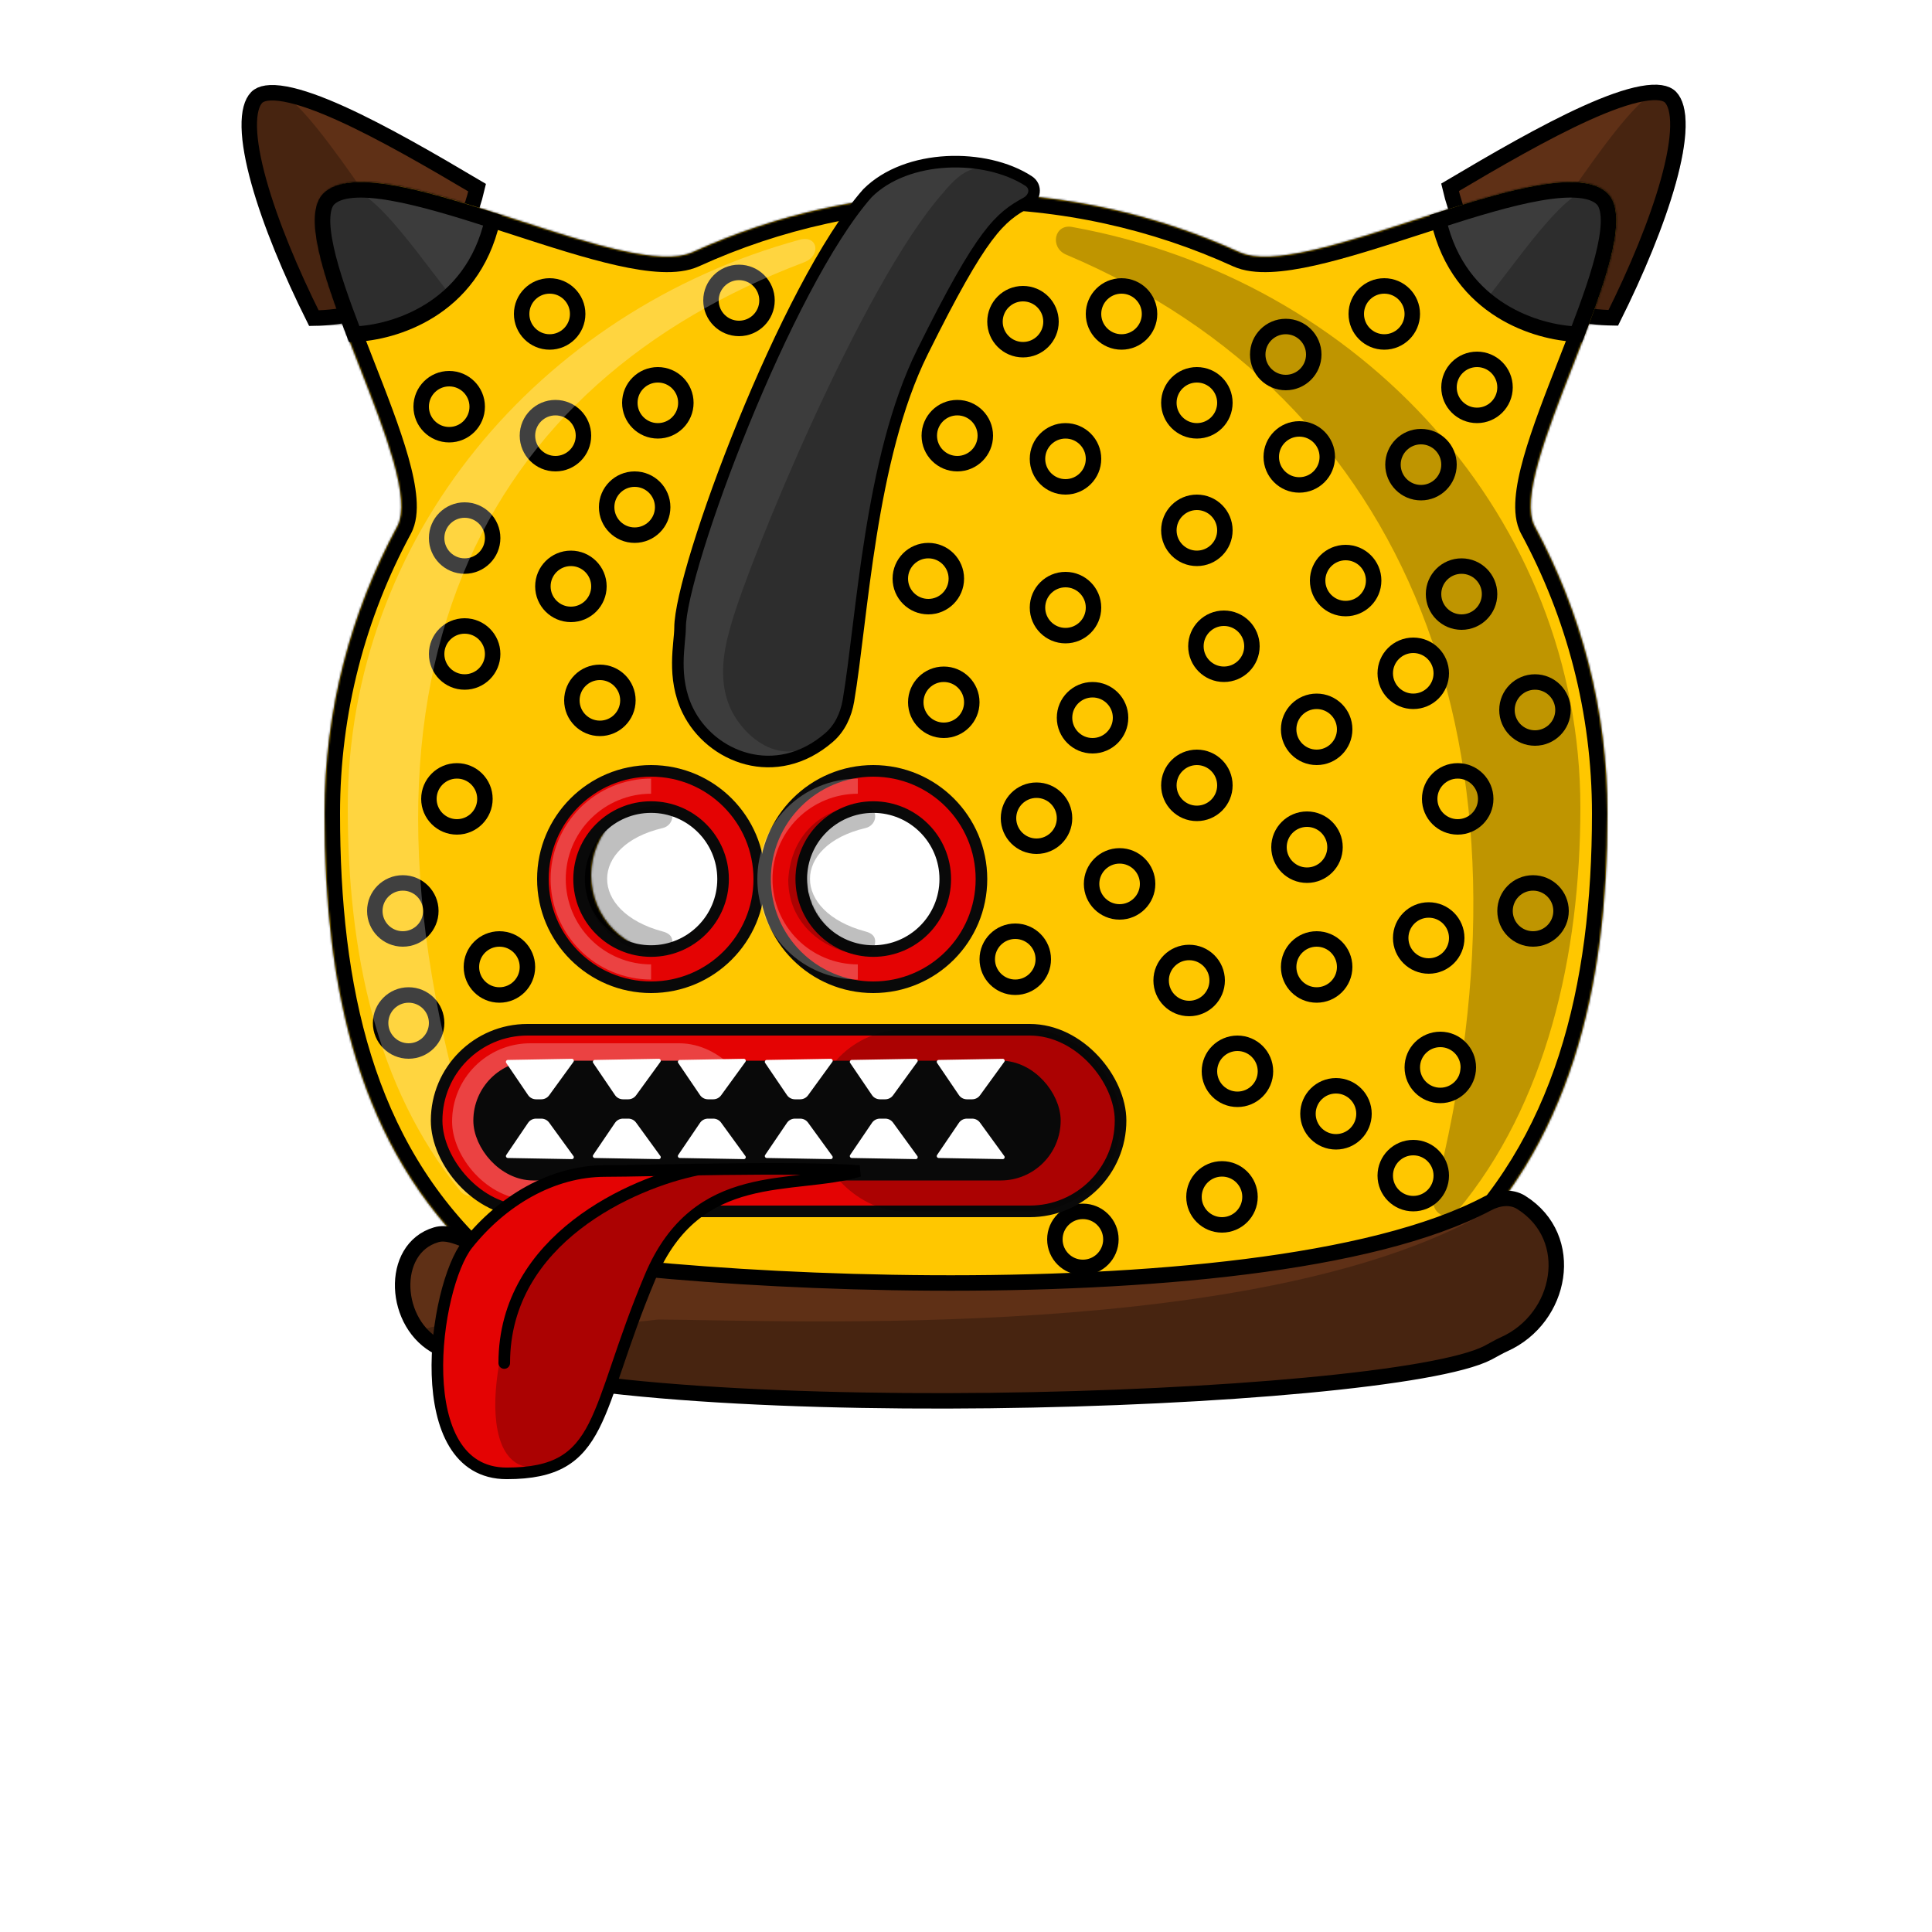 <svg width="1000" height="1000" viewBox="0 0 1000 1000" fill="none" xmlns="http://www.w3.org/2000/svg">
<path d="M786.87 150.998C770.927 141 756.886 124.265 750.529 96.964C773.895 83.111 799.39 68.317 820.942 58.583C832.123 53.533 842.006 49.956 849.849 48.521C857.99 47.031 862.508 48.098 864.628 50.285C867.116 52.85 868.637 57.806 868.466 65.687C868.298 73.393 866.531 83.047 863.477 93.987C857.56 115.186 847.013 140.524 835.034 164.499C820.412 164.31 802.592 160.856 786.87 150.998Z" fill="#5F3016" stroke="black" stroke-width="8"/>
<path d="M779.5 146.5C813.5 102.5 852.954 32.5 867.5 47.5C882.046 62.5 862.5 119 837.5 168.5C806.321 168.864 796.5 165.5 779.5 146.5Z" fill="black" fill-opacity="0.25"/>
<path d="M210.618 151.167C226.561 141.169 240.602 124.435 246.959 97.133C223.594 83.28 198.099 68.486 176.547 58.752C165.366 53.703 155.482 50.126 147.639 48.69C139.498 47.2 134.98 48.268 132.86 50.454C130.372 53.019 128.852 57.976 129.023 65.856C129.19 73.563 130.957 83.216 134.011 94.157C139.928 115.355 150.476 140.694 162.455 164.668C177.076 164.479 194.897 161.025 210.618 151.167Z" fill="#5F3016" stroke="black" stroke-width="8"/>
<path d="M221.98 146.5C187.98 102.5 148.527 32.5 133.98 47.5C119.434 62.5 138.98 119 163.98 168.5C195.16 168.864 204.98 165.5 221.98 146.5Z" fill="black" fill-opacity="0.25"/>
<mask id="path-5-inside-1_820_34272" fill="white">
<path fill-rule="evenodd" clip-rule="evenodd" d="M247.804 652C185.35 593.615 168.002 511.743 168.002 421.1C168.002 367.482 181.589 316.934 205.616 272.5C213.073 258.71 199.526 224.117 185.849 189.192C170.813 150.797 155.621 112 168.003 100C182.314 86.131 225.246 100.073 267.613 113.832C305.08 125.999 342.106 138.023 358.502 130.541C401.426 110.953 449.392 100 500.002 100C550.612 100 598.577 110.953 641.502 130.541C657.898 138.023 694.923 125.999 732.391 113.832C774.758 100.073 817.691 86.131 832.002 100C844.384 112 829.191 150.797 814.155 189.192C800.477 224.117 786.93 258.71 794.387 272.5C818.414 316.934 832.002 367.482 832.002 421.1C832.002 511.743 812.607 593.615 750.153 652C620.001 716 287.918 689.5 247.804 652ZM386.002 453C386.002 475.092 368.093 493 346.002 493C323.91 493 306.002 475.092 306.002 453C306.002 430.909 323.91 413 346.002 413C368.093 413 386.002 430.909 386.002 453ZM498.002 453C498.002 475.092 479.869 493 457.502 493C435.134 493 417.002 475.092 417.002 453C417.002 430.909 435.134 413 457.502 413C479.869 413 498.002 430.909 498.002 453Z"/>
</mask>
<path fill-rule="evenodd" clip-rule="evenodd" d="M247.804 652C185.35 593.615 168.002 511.743 168.002 421.1C168.002 367.482 181.589 316.934 205.616 272.5C213.073 258.71 199.526 224.117 185.849 189.192C170.813 150.797 155.621 112 168.003 100C182.314 86.131 225.246 100.073 267.613 113.832C305.08 125.999 342.106 138.023 358.502 130.541C401.426 110.953 449.392 100 500.002 100C550.612 100 598.577 110.953 641.502 130.541C657.898 138.023 694.923 125.999 732.391 113.832C774.758 100.073 817.691 86.131 832.002 100C844.384 112 829.191 150.797 814.155 189.192C800.477 224.117 786.93 258.71 794.387 272.5C818.414 316.934 832.002 367.482 832.002 421.1C832.002 511.743 812.607 593.615 750.153 652C620.001 716 287.918 689.5 247.804 652ZM386.002 453C386.002 475.092 368.093 493 346.002 493C323.91 493 306.002 475.092 306.002 453C306.002 430.909 323.91 413 346.002 413C368.093 413 386.002 430.909 386.002 453ZM498.002 453C498.002 475.092 479.869 493 457.502 493C435.134 493 417.002 475.092 417.002 453C417.002 430.909 435.134 413 457.502 413C479.869 413 498.002 430.909 498.002 453Z" fill="#FFC700"/>
<path d="M247.804 652L253.268 646.156V646.156L247.804 652ZM205.616 272.5L212.654 276.305L205.616 272.5ZM185.849 189.192L178.4 192.109V192.109L185.849 189.192ZM168.003 100L173.57 105.745L168.003 100ZM267.613 113.832L265.142 121.441L267.613 113.832ZM358.502 130.541L361.823 137.819L358.502 130.541ZM641.502 130.541L638.18 137.819L641.502 130.541ZM732.391 113.832L734.862 121.44L732.391 113.832ZM832.002 100L837.569 94.255V94.255L832.002 100ZM814.155 189.192L821.604 192.109V192.109L814.155 189.192ZM794.387 272.5L787.35 276.305L794.387 272.5ZM750.153 652L753.683 659.179L754.748 658.655L755.616 657.844L750.153 652ZM160.002 421.1C160.002 512.544 177.465 597.195 242.341 657.844L253.268 646.156C193.235 590.035 176.002 510.943 176.002 421.1H160.002ZM198.579 268.695C173.94 314.26 160.002 366.112 160.002 421.1H176.002C176.002 368.852 189.238 319.607 212.654 276.305L198.579 268.695ZM178.4 192.109C185.283 209.686 191.924 226.666 195.959 240.947C197.975 248.079 199.242 254.211 199.62 259.183C200.01 264.32 199.367 267.238 198.579 268.695L212.654 276.305C215.594 270.868 216.054 264.29 215.574 257.971C215.081 251.487 213.506 244.202 211.357 236.597C207.063 221.402 200.092 203.623 193.298 186.275L178.4 192.109ZM162.435 94.255C157.122 99.405 155.549 106.646 155.454 113.489C155.358 120.452 156.762 128.421 158.898 136.698C163.175 153.265 170.941 173.061 178.4 192.109L193.298 186.275C185.722 166.928 178.373 148.128 174.39 132.698C172.397 124.976 171.385 118.596 171.452 113.71C171.522 108.705 172.693 106.595 173.57 105.745L162.435 94.255ZM270.084 106.223C249.049 99.392 227.214 92.288 208.817 88.703C199.613 86.91 190.817 85.901 183.136 86.392C175.545 86.877 167.961 88.9 162.435 94.255L173.57 105.745C175.2 104.166 178.349 102.731 184.157 102.359C189.874 101.994 197.143 102.73 205.757 104.408C222.995 107.767 243.81 114.513 265.142 121.441L270.084 106.223ZM355.18 123.263C352.728 124.382 348.791 125.046 342.985 124.804C337.291 124.567 330.472 123.492 322.712 121.749C307.162 118.256 288.924 112.341 270.084 106.223L265.142 121.441C283.77 127.49 302.778 133.67 319.206 137.36C327.436 139.209 335.289 140.498 342.319 140.791C349.238 141.079 356.077 140.441 361.823 137.819L355.18 123.263ZM500.002 92C448.229 92 399.132 103.206 355.18 123.263L361.823 137.819C403.72 118.699 450.554 108 500.002 108V92ZM644.823 123.263C600.871 103.206 551.775 92 500.002 92V108C549.449 108 596.283 118.699 638.18 137.819L644.823 123.263ZM729.92 106.223C711.08 112.341 692.842 118.256 677.291 121.749C669.532 123.492 662.713 124.567 657.018 124.804C651.213 125.046 647.275 124.382 644.823 123.263L638.18 137.819C643.926 140.441 650.765 141.079 657.684 140.791C664.714 140.498 672.568 139.209 680.798 137.36C697.226 133.67 716.234 127.49 734.862 121.44L729.92 106.223ZM837.569 94.255C832.043 88.9 824.459 86.877 816.868 86.392C809.187 85.901 800.391 86.91 791.187 88.703C772.79 92.288 750.955 99.392 729.92 106.223L734.862 121.44C756.194 114.513 777.009 107.767 794.247 104.408C802.861 102.729 810.13 101.994 815.847 102.359C821.655 102.73 824.804 104.165 826.434 105.745L837.569 94.255ZM821.604 192.109C829.063 173.061 836.829 153.265 841.106 136.697C843.243 128.421 844.647 120.452 844.55 113.489C844.456 106.646 842.883 99.405 837.569 94.255L826.434 105.745C827.311 106.595 828.483 108.704 828.552 113.71C828.62 118.596 827.607 124.976 825.614 132.698C821.631 148.128 814.282 166.928 806.705 186.275L821.604 192.109ZM801.424 268.695C800.636 267.238 799.993 264.32 800.383 259.183C800.761 254.211 802.029 248.079 804.044 240.947C808.079 226.666 814.72 209.686 821.604 192.109L806.705 186.275C799.911 203.623 792.94 221.402 788.647 236.596C786.498 244.202 784.922 251.487 784.429 257.971C783.949 264.29 784.409 270.868 787.35 276.305L801.424 268.695ZM840.002 421.1C840.002 366.112 826.063 314.26 801.424 268.695L787.35 276.305C810.765 319.607 824.002 368.852 824.002 421.1H840.002ZM755.616 657.844C820.416 597.266 840.002 512.714 840.002 421.1H824.002C824.002 510.773 804.798 589.963 744.689 646.156L755.616 657.844ZM242.341 657.844C248.762 663.847 259.856 668.791 273.144 673.016C286.781 677.351 303.933 681.287 323.544 684.702C362.792 691.536 412.513 696.393 464.96 698.059C517.414 699.724 572.79 698.205 623.335 692.218C673.739 686.248 719.946 675.769 753.683 659.179L746.622 644.821C715.283 660.232 671.173 670.44 621.453 676.329C571.874 682.202 517.319 683.713 465.468 682.067C413.612 680.42 364.656 675.62 326.289 668.939C307.093 665.596 290.703 661.809 277.992 657.768C264.934 653.616 256.875 649.529 253.268 646.156L242.341 657.844ZM346.002 501C372.511 501 394.002 479.51 394.002 453H378.002C378.002 470.673 363.675 485 346.002 485V501ZM298.002 453C298.002 479.51 319.492 501 346.002 501V485C328.328 485 314.002 470.673 314.002 453H298.002ZM346.002 405C319.492 405 298.002 426.491 298.002 453H314.002C314.002 435.327 328.328 421 346.002 421V405ZM394.002 453C394.002 426.491 372.511 405 346.002 405V421C363.675 421 378.002 435.327 378.002 453H394.002ZM457.502 501C484.193 501 506.002 479.603 506.002 453H490.002C490.002 470.58 475.545 485 457.502 485V501ZM409.002 453C409.002 479.603 430.81 501 457.502 501V485C439.458 485 425.002 470.58 425.002 453H409.002ZM457.502 405C430.81 405 409.002 426.397 409.002 453H425.002C425.002 435.421 439.458 421 457.502 421V405ZM506.002 453C506.002 426.397 484.193 405 457.502 405V421C475.545 421 490.002 435.421 490.002 453H506.002Z" fill="black" mask="url(#path-5-inside-1_820_34272)"/>
<path d="M777.02 160.789C762.859 151.952 749.951 137.396 744.646 114.069C763.375 108.049 781.46 102.556 796.568 99.91C804.579 98.506 811.538 97.944 817.188 98.451C822.866 98.959 826.772 100.503 829.216 102.872C830.988 104.589 832.198 107.472 832.488 112.012C832.776 116.533 832.113 122.208 830.646 128.864C827.861 141.495 822.375 156.826 816.176 172.964C805.755 172.581 790.765 169.366 777.02 160.789Z" fill="#3C3C3C" stroke="black" stroke-width="8"/>
<path d="M770.5 153.5C794.5 122.5 818.546 86.961 832 100C843.07 110.728 829.693 139.372 816.5 173.5C795.593 170 788.5 169 770.5 153.5Z" fill="black" fill-opacity="0.25"/>
<path d="M222.476 160.789C236.637 151.952 249.545 137.396 254.85 114.069C236.121 108.049 218.036 102.556 202.928 99.91C194.917 98.506 187.958 97.944 182.308 98.451C176.63 98.959 172.725 100.503 170.28 102.872C168.509 104.589 167.298 107.472 167.009 112.012C166.72 116.533 167.383 122.208 168.85 128.864C171.635 141.495 177.121 156.826 183.32 172.964C193.741 172.581 208.731 169.366 222.476 160.789Z" fill="#3C3C3C" stroke="black" stroke-width="8"/>
<path d="M233.609 153.5C209.609 122.5 185.563 86.961 172.109 100C161.04 110.728 174.416 139.372 187.609 173.5C208.516 170 215.609 169 233.609 153.5Z" fill="black" fill-opacity="0.25"/>
<circle cx="295.5" cy="303.5" r="14.5" stroke="black" stroke-width="8"/>
<circle cx="208.5" cy="471.5" r="14.5" stroke="black" stroke-width="8"/>
<circle cx="258.5" cy="500.5" r="14.5" stroke="black" stroke-width="8"/>
<circle cx="399.5" cy="369.5" r="14.5" stroke="black" stroke-width="8"/>
<circle cx="495.5" cy="225.5" r="14.5" stroke="black" stroke-width="8"/>
<circle cx="240.5" cy="338.5" r="14.5" stroke="black" stroke-width="8"/>
<circle cx="236.5" cy="413.5" r="14.5" stroke="black" stroke-width="8"/>
<circle cx="310.5" cy="362.5" r="14.5" stroke="black" stroke-width="8"/>
<circle cx="551.5" cy="314.5" r="14.5" stroke="black" stroke-width="8"/>
<circle cx="731.5" cy="348.5" r="14.5" stroke="black" stroke-width="8"/>
<circle cx="619.5" cy="274.5" r="14.5" stroke="black" stroke-width="8"/>
<circle cx="619.5" cy="406.5" r="14.5" stroke="black" stroke-width="8"/>
<circle cx="579.5" cy="457.5" r="14.5" stroke="black" stroke-width="8"/>
<circle cx="525.5" cy="496.5" r="14.5" stroke="black" stroke-width="8"/>
<circle cx="488.5" cy="363.5" r="14.5" stroke="black" stroke-width="8"/>
<circle cx="287.5" cy="225.5" r="14.5" stroke="black" stroke-width="8"/>
<circle cx="681.5" cy="500.5" r="14.5" stroke="black" stroke-width="8"/>
<circle cx="676.5" cy="438.5" r="14.5" stroke="black" stroke-width="8"/>
<circle cx="754.5" cy="413.5" r="14.5" stroke="black" stroke-width="8"/>
<circle cx="793.5" cy="471.5" r="14.5" stroke="black" stroke-width="8"/>
<circle cx="794.5" cy="367.5" r="14.5" stroke="black" stroke-width="8"/>
<circle cx="739.5" cy="485.5" r="14.5" stroke="black" stroke-width="8"/>
<circle cx="731.5" cy="608.5" r="14.5" stroke="black" stroke-width="8"/>
<circle cx="691.5" cy="576.5" r="14.5" stroke="black" stroke-width="8"/>
<circle cx="745.5" cy="552.5" r="14.5" stroke="black" stroke-width="8"/>
<circle cx="632.5" cy="619.5" r="14.5" stroke="black" stroke-width="8"/>
<circle cx="560.5" cy="641.5" r="14.5" stroke="black" stroke-width="8"/>
<circle cx="211.5" cy="529.5" r="14.5" stroke="black" stroke-width="8"/>
<circle cx="640.5" cy="554.5" r="14.5" stroke="black" stroke-width="8"/>
<circle cx="615.5" cy="507.5" r="14.5" stroke="black" stroke-width="8"/>
<circle cx="672.5" cy="236.5" r="14.5" stroke="black" stroke-width="8"/>
<circle cx="480.5" cy="299.5" r="14.5" stroke="black" stroke-width="8"/>
<circle cx="328.5" cy="262.5" r="14.5" stroke="black" stroke-width="8"/>
<circle cx="696.5" cy="300.5" r="14.5" stroke="black" stroke-width="8"/>
<circle cx="756.5" cy="307.5" r="14.5" stroke="black" stroke-width="8"/>
<circle cx="735.5" cy="240.5" r="14.5" stroke="black" stroke-width="8"/>
<circle cx="716.5" cy="162.5" r="14.5" stroke="black" stroke-width="8"/>
<circle cx="665.5" cy="183.5" r="14.5" stroke="black" stroke-width="8"/>
<circle cx="764.5" cy="200.5" r="14.5" stroke="black" stroke-width="8"/>
<circle cx="681.5" cy="377.5" r="14.5" stroke="black" stroke-width="8"/>
<circle cx="633.5" cy="334.5" r="14.5" stroke="black" stroke-width="8"/>
<circle cx="619.5" cy="208.5" r="14.5" stroke="black" stroke-width="8"/>
<circle cx="580.5" cy="162.5" r="14.5" stroke="black" stroke-width="8"/>
<circle cx="529.5" cy="166.5" r="14.5" stroke="black" stroke-width="8"/>
<circle cx="551.5" cy="237.5" r="14.5" stroke="black" stroke-width="8"/>
<circle cx="565.5" cy="371.5" r="14.5" stroke="black" stroke-width="8"/>
<circle cx="536.5" cy="423.5" r="14.5" stroke="black" stroke-width="8"/>
<circle cx="340.5" cy="208.5" r="14.5" stroke="black" stroke-width="8"/>
<circle cx="284.5" cy="162.5" r="14.5" stroke="black" stroke-width="8"/>
<circle cx="232.5" cy="210.5" r="14.5" stroke="black" stroke-width="8"/>
<circle cx="240.5" cy="278.5" r="14.5" stroke="black" stroke-width="8"/>
<circle cx="382.5" cy="155.5" r="14.5" stroke="black" stroke-width="8"/>
<path d="M393 455C393 485.928 367.928 511 337 511C306.072 511 281 485.928 281 455C281 424.072 306.072 399 337 399C367.928 399 393 424.072 393 455ZM299.738 455C299.738 475.579 316.421 492.262 337 492.262C357.579 492.262 374.262 475.579 374.262 455C374.262 434.421 357.579 417.739 337 417.739C316.421 417.739 299.738 434.421 299.738 455Z" fill="#E40303" stroke="#090909" stroke-width="6"/>
<path d="M508 455C508 485.928 482.928 511 452 511C421.072 511 396 485.928 396 455C396 424.072 421.072 399 452 399C482.928 399 508 424.072 508 455ZM414.738 455C414.738 475.579 431.421 492.262 452 492.262C472.579 492.262 489.262 475.579 489.262 455C489.262 434.421 472.579 417.739 452 417.739C431.421 417.739 414.738 434.421 414.738 455Z" fill="#E40303" stroke="#090909" stroke-width="6"/>
<path d="M444 507C430.209 507 416.982 501.521 407.23 491.77C397.479 482.018 392 468.791 392 455C392 441.209 397.479 427.982 407.23 418.23C416.982 408.479 430.209 403 444 403V410.833C432.286 410.833 421.052 415.486 412.769 423.769C404.486 432.052 399.833 443.286 399.833 455C399.833 466.714 404.486 477.948 412.769 486.231C421.052 494.514 432.286 499.167 444 499.167V507Z" fill="white" fill-opacity="0.25"/>
<path d="M337 507C323.209 507 309.982 501.521 300.23 491.77C290.479 482.018 285 468.791 285 455C285 441.209 290.479 427.982 300.23 418.23C309.982 408.479 323.209 403 337 403V410.833C325.286 410.833 314.052 415.486 305.769 423.769C297.486 432.052 292.833 443.286 292.833 455C292.833 466.714 297.486 477.948 305.769 486.231C314.052 494.514 325.286 499.167 337 499.167V507Z" fill="white" fill-opacity="0.25"/>
<path d="M342.907 493.998C325.639 494.201 303 480.705 303 455.445C304.377 429.879 323.464 416.765 342.835 417.003C345.803 417.04 348 419.598 348 422.565C348 425.471 345.869 427.924 343.039 428.588C304.661 437.586 304.654 471.913 343.016 482.138C345.876 482.9 348 484.359 348 487.32C348 490.293 345.879 493.963 342.907 493.998Z" fill="black" fill-opacity="0.25"/>
<path d="M447.907 493.998C430.639 494.201 408 480.705 408 455.445C409.377 429.879 428.464 416.765 447.835 417.003C450.803 417.04 453 419.598 453 422.565C453 425.471 450.869 427.924 448.039 428.588C409.661 437.586 409.654 471.913 448.016 482.138C450.876 482.9 453 484.359 453 487.32C453 490.293 450.879 493.963 447.907 493.998Z" fill="black" fill-opacity="0.25"/>
<path d="M818 418C818 268.786 704.743 144.517 554.871 117.465C545.647 115.8 543.244 128.163 551.875 131.815C728.111 206.396 801.999 386.452 742.159 619.803C740.147 627.65 749.137 632.984 754.327 626.764C800.481 571.451 818 494.297 818 418Z" fill="black" fill-opacity="0.25"/>
<path d="M180 418C180 278.648 278.782 161.052 413.917 124.081C423.346 121.502 425.243 132.345 416.099 135.803C252.538 197.658 163.997 348.003 249.693 609.01C252.306 616.97 243.272 622.68 237.993 616.175C194.557 562.645 180 492.718 180 418Z" fill="white" fill-opacity="0.25"/>
<path d="M769.983 622.905C649.865 686.535 298.944 662.711 241.166 641.762C236.179 639.954 230.905 637.622 225.812 639.106C201.346 646.238 203.409 685.798 227.348 697.5C315.149 740.422 718.782 726.821 770.178 700.175C772.955 698.735 775.674 697.058 778.53 695.781C808.434 682.417 816.488 640.71 787.415 622.396C782.119 619.06 775.515 619.975 769.983 622.905Z" fill="#5F3016" stroke="black" stroke-width="8"/>
<path d="M774.734 624.32C658.024 695.656 405.061 683.202 341.474 683.002C340.42 682.999 339.529 683.08 338.485 683.226C299.458 688.662 185.597 677.09 227.349 697.5C315.955 740.816 726.212 726.567 771.503 699.439C773.437 698.281 775.146 697.046 777.074 695.879C797.599 683.457 813.596 647.206 795.53 625.475C790.471 619.39 781.485 620.193 774.734 624.32Z" fill="black" fill-opacity="0.25"/>
<rect x="226" y="533" width="354" height="94" rx="47" fill="#E40303" stroke="#090909" stroke-width="6"/>
<rect x="421" y="533" width="159" height="94" rx="47" fill="black" fill-opacity="0.25"/>
<rect x="234" y="540" width="158" height="81" rx="40.5" fill="white" fill-opacity="0.25"/>
<rect x="248" y="552" width="298" height="56" rx="28" fill="#090909" stroke="#090909" stroke-width="6"/>
<g filter="url(#filter0_i_820_34272)">
<path d="M267.038 558.185C266.591 557.528 267.053 556.638 267.847 556.623L300.994 556.036C301.819 556.021 302.305 556.956 301.82 557.623L289.235 574.94C288.294 576.234 286.791 577 285.19 577H282.458C280.801 577 279.252 576.179 278.321 574.808L267.038 558.185Z" fill="white"/>
</g>
<g filter="url(#filter1_i_820_34272)">
<path d="M312.038 558.185C311.591 557.528 312.053 556.638 312.847 556.623L345.994 556.036C346.819 556.021 347.305 556.956 346.82 557.623L334.235 574.94C333.294 576.234 331.791 577 330.19 577H327.458C325.801 577 324.252 576.179 323.321 574.808L312.038 558.185Z" fill="white"/>
</g>
<g filter="url(#filter2_i_820_34272)">
<path d="M356.038 558.185C355.591 557.528 356.053 556.638 356.847 556.623L389.994 556.036C390.819 556.021 391.305 556.956 390.82 557.623L378.235 574.94C377.294 576.234 375.791 577 374.19 577H371.458C369.801 577 368.252 576.179 367.321 574.808L356.038 558.185Z" fill="white"/>
</g>
<g filter="url(#filter3_i_820_34272)">
<path d="M401.038 558.185C400.591 557.528 401.053 556.638 401.847 556.623L434.994 556.036C435.819 556.021 436.305 556.956 435.82 557.623L423.235 574.94C422.294 576.234 420.791 577 419.19 577H416.458C414.801 577 413.252 576.179 412.321 574.808L401.038 558.185Z" fill="white"/>
</g>
<g filter="url(#filter4_i_820_34272)">
<path d="M445.038 558.185C444.591 557.528 445.053 556.638 445.847 556.623L478.994 556.036C479.819 556.021 480.305 556.956 479.82 557.623L467.235 574.94C466.294 576.234 464.791 577 463.19 577H460.458C458.801 577 457.252 576.179 456.321 574.808L445.038 558.185Z" fill="white"/>
</g>
<g filter="url(#filter5_i_820_34272)">
<path d="M490.038 558.185C489.591 557.528 490.053 556.638 490.847 556.623L523.994 556.036C524.819 556.021 525.305 556.956 524.82 557.623L512.235 574.94C511.294 576.234 509.791 577 508.19 577H505.458C503.801 577 502.252 576.179 501.321 574.808L490.038 558.185Z" fill="white"/>
</g>
<g filter="url(#filter6_i_820_34272)">
<path d="M267.038 605.815C266.591 606.472 267.053 607.362 267.847 607.377L300.994 607.964C301.819 607.979 302.305 607.044 301.82 606.377L289.235 589.06C288.294 587.766 286.791 587 285.19 587H282.458C280.801 587 279.252 587.821 278.321 589.192L267.038 605.815Z" fill="white"/>
</g>
<g filter="url(#filter7_i_820_34272)">
<path d="M312.038 605.815C311.591 606.472 312.053 607.362 312.847 607.377L345.994 607.964C346.819 607.979 347.305 607.044 346.82 606.377L334.235 589.06C333.294 587.766 331.791 587 330.19 587H327.458C325.801 587 324.252 587.821 323.321 589.192L312.038 605.815Z" fill="white"/>
</g>
<g filter="url(#filter8_i_820_34272)">
<path d="M356.038 605.815C355.591 606.472 356.053 607.362 356.847 607.377L389.994 607.964C390.819 607.979 391.305 607.044 390.82 606.377L378.235 589.06C377.294 587.766 375.791 587 374.19 587H371.458C369.801 587 368.252 587.821 367.321 589.192L356.038 605.815Z" fill="white"/>
</g>
<g filter="url(#filter9_i_820_34272)">
<path d="M401.038 605.815C400.591 606.472 401.053 607.362 401.847 607.377L434.994 607.964C435.819 607.979 436.305 607.044 435.82 606.377L423.235 589.06C422.294 587.766 420.791 587 419.19 587H416.458C414.801 587 413.252 587.821 412.321 589.192L401.038 605.815Z" fill="white"/>
</g>
<g filter="url(#filter10_i_820_34272)">
<path d="M445.038 605.815C444.591 606.472 445.053 607.362 445.847 607.377L478.994 607.964C479.819 607.979 480.305 607.044 479.82 606.377L467.235 589.06C466.294 587.766 464.791 587 463.19 587H460.458C458.801 587 457.252 587.821 456.321 589.192L445.038 605.815Z" fill="white"/>
</g>
<g filter="url(#filter11_i_820_34272)">
<path d="M490.038 605.815C489.591 606.472 490.053 607.362 490.847 607.377L523.994 607.964C524.819 607.979 525.305 607.044 524.82 606.377L512.235 589.06C511.294 587.766 509.791 587 508.19 587H505.458C503.801 587 502.252 587.821 501.321 589.192L490.038 605.815Z" fill="white"/>
</g>
<path d="M336.503 661C360.893 603.124 410.094 616.278 444.761 606.111C409.927 603.611 335.261 606.111 313.261 606.111C285.761 606.111 259.887 621.519 242.003 644C224.501 666 211.26 762.611 262.262 762.611C313.261 762.611 307.003 731 336.503 661Z" fill="#E40303" stroke="black" stroke-width="6"/>
<path d="M336.505 661C360.895 603.124 410.096 616.278 444.763 606.111C409.929 603.611 397.503 606.111 375.503 606.111C348.003 606.111 301.385 625.019 283.5 647.5C256.499 677.5 242.004 761.5 277.001 759.5C304.003 755 307.005 731 336.505 661Z" fill="black" fill-opacity="0.25"/>
<path d="M360.5 605.5C327.833 612.167 261 641.1 261 705.5" stroke="black" stroke-width="6" stroke-linecap="round"/>
<path d="M477.466 182.175C508.639 119.316 517.471 112.558 531.413 104.836C535.857 102.375 536.703 96.489 532.444 93.72C510.201 79.261 469.387 79.613 449 100C407 147.5 352.009 295 351.998 325C351.995 333 347.606 350.5 355.963 367.675C367.842 392.09 401.693 405.492 429.147 381.712C434.723 376.882 437.909 369.973 439.141 362.699C446.32 320.348 450.163 237.232 477.466 182.175Z" fill="#3C3C3C" stroke="black" stroke-width="6"/>
<path d="M477.464 182.175C505.925 124.784 516.059 113.272 528.303 105.571C533.561 102.264 533.551 94.731 527.918 92.113C509.176 83.403 500.496 84.586 487.998 100C445.998 147.5 387.464 291 378.499 323C376.341 330.703 370.143 350.324 378.5 367.5C386.857 384.676 412 403.5 434.499 372C443.332 334.833 447.548 242.5 477.464 182.175Z" fill="black" fill-opacity="0.25"/>
<defs>
<filter id="filter0_i_820_34272" x="266.863" y="556.035" width="35.148" height="20.965" filterUnits="userSpaceOnUse" color-interpolation-filters="sRGB">
<feFlood flood-opacity="0" result="BackgroundImageFix"/>
<feBlend mode="normal" in="SourceGraphic" in2="BackgroundImageFix" result="shape"/>
<feColorMatrix in="SourceAlpha" type="matrix" values="0 0 0 0 0 0 0 0 0 0 0 0 0 0 0 0 0 0 127 0" result="hardAlpha"/>
<feOffset dx="-5" dy="-8"/>
<feComposite in2="hardAlpha" operator="arithmetic" k2="-1" k3="1"/>
<feColorMatrix type="matrix" values="0 0 0 0 0 0 0 0 0 0 0 0 0 0 0 0 0 0 0.25 0"/>
<feBlend mode="normal" in2="shape" result="effect1_innerShadow_820_34272"/>
</filter>
<filter id="filter1_i_820_34272" x="311.863" y="556.035" width="35.148" height="20.965" filterUnits="userSpaceOnUse" color-interpolation-filters="sRGB">
<feFlood flood-opacity="0" result="BackgroundImageFix"/>
<feBlend mode="normal" in="SourceGraphic" in2="BackgroundImageFix" result="shape"/>
<feColorMatrix in="SourceAlpha" type="matrix" values="0 0 0 0 0 0 0 0 0 0 0 0 0 0 0 0 0 0 127 0" result="hardAlpha"/>
<feOffset dx="-5" dy="-8"/>
<feComposite in2="hardAlpha" operator="arithmetic" k2="-1" k3="1"/>
<feColorMatrix type="matrix" values="0 0 0 0 0 0 0 0 0 0 0 0 0 0 0 0 0 0 0.25 0"/>
<feBlend mode="normal" in2="shape" result="effect1_innerShadow_820_34272"/>
</filter>
<filter id="filter2_i_820_34272" x="355.863" y="556.035" width="35.148" height="20.965" filterUnits="userSpaceOnUse" color-interpolation-filters="sRGB">
<feFlood flood-opacity="0" result="BackgroundImageFix"/>
<feBlend mode="normal" in="SourceGraphic" in2="BackgroundImageFix" result="shape"/>
<feColorMatrix in="SourceAlpha" type="matrix" values="0 0 0 0 0 0 0 0 0 0 0 0 0 0 0 0 0 0 127 0" result="hardAlpha"/>
<feOffset dx="-5" dy="-8"/>
<feComposite in2="hardAlpha" operator="arithmetic" k2="-1" k3="1"/>
<feColorMatrix type="matrix" values="0 0 0 0 0 0 0 0 0 0 0 0 0 0 0 0 0 0 0.25 0"/>
<feBlend mode="normal" in2="shape" result="effect1_innerShadow_820_34272"/>
</filter>
<filter id="filter3_i_820_34272" x="400.863" y="556.035" width="35.148" height="20.965" filterUnits="userSpaceOnUse" color-interpolation-filters="sRGB">
<feFlood flood-opacity="0" result="BackgroundImageFix"/>
<feBlend mode="normal" in="SourceGraphic" in2="BackgroundImageFix" result="shape"/>
<feColorMatrix in="SourceAlpha" type="matrix" values="0 0 0 0 0 0 0 0 0 0 0 0 0 0 0 0 0 0 127 0" result="hardAlpha"/>
<feOffset dx="-5" dy="-8"/>
<feComposite in2="hardAlpha" operator="arithmetic" k2="-1" k3="1"/>
<feColorMatrix type="matrix" values="0 0 0 0 0 0 0 0 0 0 0 0 0 0 0 0 0 0 0.25 0"/>
<feBlend mode="normal" in2="shape" result="effect1_innerShadow_820_34272"/>
</filter>
<filter id="filter4_i_820_34272" x="444.863" y="556.035" width="35.148" height="20.965" filterUnits="userSpaceOnUse" color-interpolation-filters="sRGB">
<feFlood flood-opacity="0" result="BackgroundImageFix"/>
<feBlend mode="normal" in="SourceGraphic" in2="BackgroundImageFix" result="shape"/>
<feColorMatrix in="SourceAlpha" type="matrix" values="0 0 0 0 0 0 0 0 0 0 0 0 0 0 0 0 0 0 127 0" result="hardAlpha"/>
<feOffset dx="-5" dy="-8"/>
<feComposite in2="hardAlpha" operator="arithmetic" k2="-1" k3="1"/>
<feColorMatrix type="matrix" values="0 0 0 0 0 0 0 0 0 0 0 0 0 0 0 0 0 0 0.25 0"/>
<feBlend mode="normal" in2="shape" result="effect1_innerShadow_820_34272"/>
</filter>
<filter id="filter5_i_820_34272" x="489.863" y="556.035" width="35.148" height="20.965" filterUnits="userSpaceOnUse" color-interpolation-filters="sRGB">
<feFlood flood-opacity="0" result="BackgroundImageFix"/>
<feBlend mode="normal" in="SourceGraphic" in2="BackgroundImageFix" result="shape"/>
<feColorMatrix in="SourceAlpha" type="matrix" values="0 0 0 0 0 0 0 0 0 0 0 0 0 0 0 0 0 0 127 0" result="hardAlpha"/>
<feOffset dx="-5" dy="-8"/>
<feComposite in2="hardAlpha" operator="arithmetic" k2="-1" k3="1"/>
<feColorMatrix type="matrix" values="0 0 0 0 0 0 0 0 0 0 0 0 0 0 0 0 0 0 0.25 0"/>
<feBlend mode="normal" in2="shape" result="effect1_innerShadow_820_34272"/>
</filter>
<filter id="filter6_i_820_34272" x="266.863" y="587" width="35.148" height="20.965" filterUnits="userSpaceOnUse" color-interpolation-filters="sRGB">
<feFlood flood-opacity="0" result="BackgroundImageFix"/>
<feBlend mode="normal" in="SourceGraphic" in2="BackgroundImageFix" result="shape"/>
<feColorMatrix in="SourceAlpha" type="matrix" values="0 0 0 0 0 0 0 0 0 0 0 0 0 0 0 0 0 0 127 0" result="hardAlpha"/>
<feOffset dx="-5" dy="-8"/>
<feComposite in2="hardAlpha" operator="arithmetic" k2="-1" k3="1"/>
<feColorMatrix type="matrix" values="0 0 0 0 0 0 0 0 0 0 0 0 0 0 0 0 0 0 0.25 0"/>
<feBlend mode="normal" in2="shape" result="effect1_innerShadow_820_34272"/>
</filter>
<filter id="filter7_i_820_34272" x="311.863" y="587" width="35.148" height="20.965" filterUnits="userSpaceOnUse" color-interpolation-filters="sRGB">
<feFlood flood-opacity="0" result="BackgroundImageFix"/>
<feBlend mode="normal" in="SourceGraphic" in2="BackgroundImageFix" result="shape"/>
<feColorMatrix in="SourceAlpha" type="matrix" values="0 0 0 0 0 0 0 0 0 0 0 0 0 0 0 0 0 0 127 0" result="hardAlpha"/>
<feOffset dx="-5" dy="-8"/>
<feComposite in2="hardAlpha" operator="arithmetic" k2="-1" k3="1"/>
<feColorMatrix type="matrix" values="0 0 0 0 0 0 0 0 0 0 0 0 0 0 0 0 0 0 0.25 0"/>
<feBlend mode="normal" in2="shape" result="effect1_innerShadow_820_34272"/>
</filter>
<filter id="filter8_i_820_34272" x="355.863" y="587" width="35.148" height="20.965" filterUnits="userSpaceOnUse" color-interpolation-filters="sRGB">
<feFlood flood-opacity="0" result="BackgroundImageFix"/>
<feBlend mode="normal" in="SourceGraphic" in2="BackgroundImageFix" result="shape"/>
<feColorMatrix in="SourceAlpha" type="matrix" values="0 0 0 0 0 0 0 0 0 0 0 0 0 0 0 0 0 0 127 0" result="hardAlpha"/>
<feOffset dx="-5" dy="-8"/>
<feComposite in2="hardAlpha" operator="arithmetic" k2="-1" k3="1"/>
<feColorMatrix type="matrix" values="0 0 0 0 0 0 0 0 0 0 0 0 0 0 0 0 0 0 0.25 0"/>
<feBlend mode="normal" in2="shape" result="effect1_innerShadow_820_34272"/>
</filter>
<filter id="filter9_i_820_34272" x="400.863" y="587" width="35.148" height="20.965" filterUnits="userSpaceOnUse" color-interpolation-filters="sRGB">
<feFlood flood-opacity="0" result="BackgroundImageFix"/>
<feBlend mode="normal" in="SourceGraphic" in2="BackgroundImageFix" result="shape"/>
<feColorMatrix in="SourceAlpha" type="matrix" values="0 0 0 0 0 0 0 0 0 0 0 0 0 0 0 0 0 0 127 0" result="hardAlpha"/>
<feOffset dx="-5" dy="-8"/>
<feComposite in2="hardAlpha" operator="arithmetic" k2="-1" k3="1"/>
<feColorMatrix type="matrix" values="0 0 0 0 0 0 0 0 0 0 0 0 0 0 0 0 0 0 0.25 0"/>
<feBlend mode="normal" in2="shape" result="effect1_innerShadow_820_34272"/>
</filter>
<filter id="filter10_i_820_34272" x="444.863" y="587" width="35.148" height="20.965" filterUnits="userSpaceOnUse" color-interpolation-filters="sRGB">
<feFlood flood-opacity="0" result="BackgroundImageFix"/>
<feBlend mode="normal" in="SourceGraphic" in2="BackgroundImageFix" result="shape"/>
<feColorMatrix in="SourceAlpha" type="matrix" values="0 0 0 0 0 0 0 0 0 0 0 0 0 0 0 0 0 0 127 0" result="hardAlpha"/>
<feOffset dx="-5" dy="-8"/>
<feComposite in2="hardAlpha" operator="arithmetic" k2="-1" k3="1"/>
<feColorMatrix type="matrix" values="0 0 0 0 0 0 0 0 0 0 0 0 0 0 0 0 0 0 0.25 0"/>
<feBlend mode="normal" in2="shape" result="effect1_innerShadow_820_34272"/>
</filter>
<filter id="filter11_i_820_34272" x="489.863" y="587" width="35.148" height="20.965" filterUnits="userSpaceOnUse" color-interpolation-filters="sRGB">
<feFlood flood-opacity="0" result="BackgroundImageFix"/>
<feBlend mode="normal" in="SourceGraphic" in2="BackgroundImageFix" result="shape"/>
<feColorMatrix in="SourceAlpha" type="matrix" values="0 0 0 0 0 0 0 0 0 0 0 0 0 0 0 0 0 0 127 0" result="hardAlpha"/>
<feOffset dx="-5" dy="-8"/>
<feComposite in2="hardAlpha" operator="arithmetic" k2="-1" k3="1"/>
<feColorMatrix type="matrix" values="0 0 0 0 0 0 0 0 0 0 0 0 0 0 0 0 0 0 0.25 0"/>
<feBlend mode="normal" in2="shape" result="effect1_innerShadow_820_34272"/>
</filter>
</defs>
</svg>
